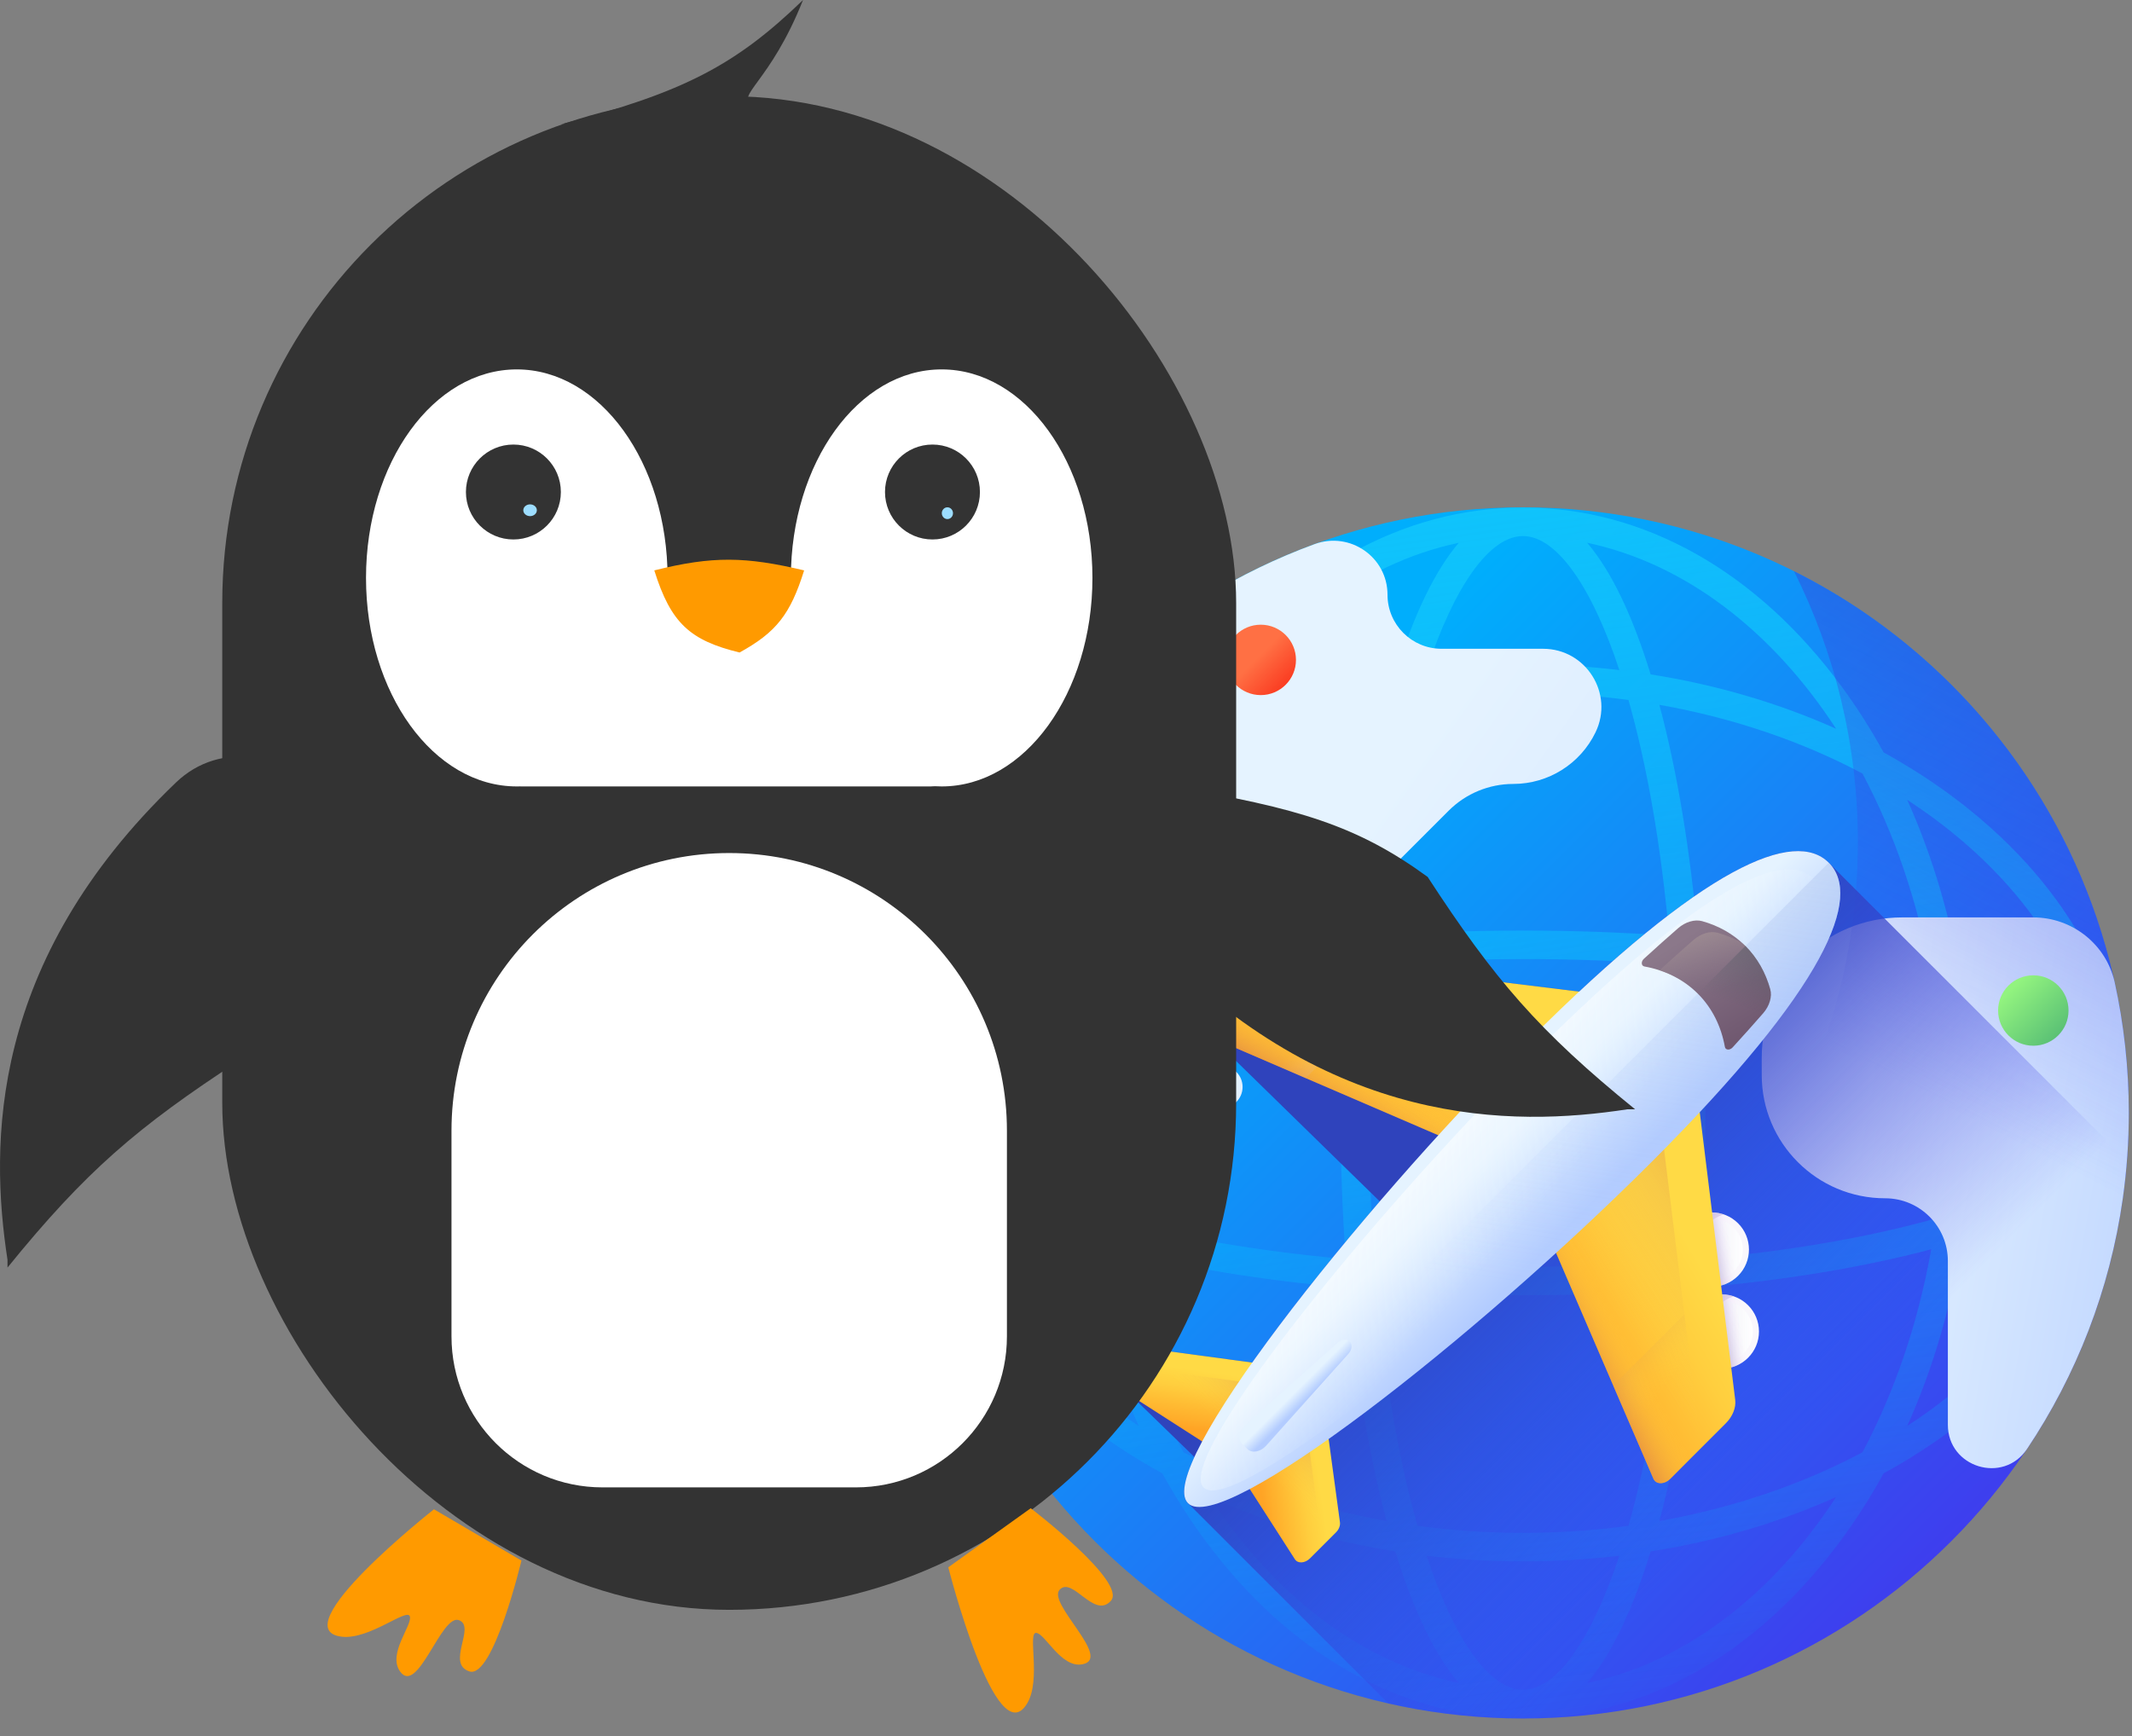<svg width="512" height="417" viewBox="0 0 512 417" fill="none" xmlns="http://www.w3.org/2000/svg">
<rect x="0" y="0" width="512" height="417" fill="#808080" stroke="none"/>
<path d="M365.745 412.767C446.093 412.767 511.228 347.644 511.228 267.31C511.228 186.977 446.093 121.854 365.745 121.854C285.397 121.854 220.262 186.977 220.262 267.31C220.262 347.644 285.397 412.767 365.745 412.767Z" fill="url(#paint0_linear_303_15692)"/>
<path d="M468.182 190.804C463.19 187.138 457.897 183.775 452.349 180.721C449.295 175.174 445.931 169.882 442.264 164.891C421.9 137.174 394.724 121.91 365.743 121.91C336.762 121.91 309.587 137.174 289.223 164.891C285.555 169.882 282.192 175.175 279.138 180.721C273.59 183.775 268.297 187.137 263.305 190.804C235.583 211.165 220.316 238.335 220.316 267.311C220.316 296.287 235.583 323.457 263.305 343.818C268.297 347.484 273.591 350.847 279.138 353.9C282.192 359.447 285.555 364.739 289.223 369.73C309.587 397.447 336.762 412.711 365.743 412.711C394.724 412.711 421.9 397.447 442.264 369.73C445.931 364.739 449.295 359.447 452.349 353.9C457.897 350.846 463.19 347.484 468.182 343.817C495.903 323.457 511.17 296.286 511.17 267.31C511.17 238.334 495.903 211.165 468.182 190.804ZM365.743 405.867C357.757 405.867 349.291 393.972 342.599 373.675C350.184 374.567 357.916 375.029 365.743 375.029C373.571 375.029 381.303 374.567 388.888 373.675C382.195 393.972 373.73 405.867 365.743 405.867ZM365.743 368.184C357.09 368.184 348.623 367.599 340.404 366.488C335.844 350.365 332.532 331.01 330.637 309.878C341.982 310.689 353.752 311.107 365.743 311.107C377.735 311.107 389.505 310.689 400.85 309.878C398.955 331.01 395.644 350.364 391.083 366.488C382.865 367.599 374.397 368.184 365.743 368.184ZM365.743 128.755C373.73 128.755 382.195 140.651 388.888 160.947C381.303 160.055 373.571 159.592 365.743 159.592C357.916 159.592 350.184 160.055 342.599 160.947C349.291 140.65 357.757 128.755 365.743 128.755ZM365.743 166.438C374.397 166.438 382.865 167.023 391.083 168.134C395.644 184.258 398.955 203.612 400.85 224.744C389.505 223.933 377.735 223.515 365.743 223.515C353.752 223.515 341.983 223.933 330.637 224.744C332.531 203.612 335.843 184.258 340.404 168.134C348.623 167.023 357.09 166.438 365.743 166.438ZM328.785 267.311C328.785 255.106 329.225 243.146 330.073 231.647C341.575 230.799 353.536 230.359 365.743 230.359C377.95 230.359 389.912 230.799 401.414 231.647C402.262 243.146 402.702 255.106 402.702 267.311C402.702 279.516 402.262 291.475 401.414 302.974C389.912 303.822 377.95 304.262 365.743 304.262C353.537 304.262 341.575 303.822 330.073 302.974C329.225 291.476 328.785 279.516 328.785 267.311ZM323.168 302.41C302.033 300.517 282.674 297.206 266.548 292.645C265.438 284.428 264.851 275.962 264.851 267.311C264.851 258.659 265.437 250.193 266.548 241.976C282.674 237.416 302.033 234.105 323.168 232.211C322.357 243.554 321.939 255.322 321.939 267.311C321.939 279.3 322.357 291.068 323.168 302.41ZM408.319 232.212C429.455 234.105 448.813 237.416 464.94 241.977C466.05 250.194 466.636 258.66 466.636 267.311C466.636 275.963 466.05 284.429 464.94 292.646C448.813 297.206 429.455 300.517 408.319 302.411C409.13 291.068 409.548 279.3 409.548 267.311C409.548 255.322 409.13 243.554 408.319 232.212ZM407.77 225.292C405.968 204.579 402.825 185.479 398.499 169.292C416.352 172.453 432.861 178.137 447.274 185.796C454.934 200.206 460.619 216.711 463.781 234.561C447.59 230.237 428.487 227.094 407.77 225.292ZM323.716 225.292C303 227.094 283.896 230.237 267.706 234.561C270.868 216.711 276.553 200.206 284.213 185.796C298.625 178.137 315.134 172.453 332.987 169.292C328.662 185.479 325.52 204.579 323.716 225.292ZM259.36 290.451C239.06 283.76 227.162 275.296 227.162 267.311C227.162 259.326 239.059 250.862 259.36 244.17C258.468 251.754 258.005 259.485 258.005 267.311C258.005 275.137 258.468 282.867 259.36 290.451ZM323.716 309.33C325.519 330.043 328.662 349.143 332.987 365.33C315.134 362.169 298.625 356.485 284.213 348.826C276.553 334.416 270.868 317.911 267.706 300.061C283.897 304.385 303 307.528 323.716 309.33ZM407.77 309.33C428.487 307.528 447.59 304.385 463.781 300.061C460.619 317.911 454.934 334.416 447.274 348.826C432.861 356.485 416.353 362.169 398.499 365.33C402.825 349.143 405.968 330.042 407.77 309.33ZM472.127 244.171C492.427 250.862 504.324 259.326 504.324 267.311C504.324 275.296 492.427 283.76 472.127 290.452C473.019 282.868 473.481 275.137 473.481 267.311C473.482 259.485 473.02 251.755 472.127 244.171ZM502.707 251.896C496.009 246.185 485.39 241.05 471.093 236.658C468.604 220.897 464.197 205.881 458.028 192.128C481.435 207.367 497.714 228.293 502.707 251.896ZM440.941 175.044C427.185 168.876 412.166 164.47 396.403 161.98C392.009 147.685 386.874 137.068 381.162 130.371C404.769 135.364 425.699 151.64 440.941 175.044ZM350.326 130.372C344.613 137.069 339.478 147.686 335.085 161.981C319.321 164.47 304.302 168.876 290.546 175.044C305.788 151.64 326.718 135.364 350.326 130.372ZM273.459 192.127C267.291 205.881 262.883 220.897 260.394 236.658C246.096 241.05 235.477 246.185 228.779 251.896C233.772 228.293 250.052 207.367 273.459 192.127ZM228.779 282.726C235.477 288.437 246.096 293.572 260.394 297.964C262.883 313.725 267.291 328.741 273.459 342.495C250.052 327.255 233.772 306.329 228.779 282.726ZM290.546 359.578C304.301 365.746 319.32 370.152 335.084 372.641C339.478 386.936 344.613 397.553 350.325 404.251C326.718 399.258 305.788 382.982 290.546 359.578ZM381.161 404.251C386.873 397.553 392.008 386.936 396.402 372.641C412.166 370.152 427.185 365.745 440.941 359.578C425.699 382.982 404.769 399.258 381.161 404.251ZM458.028 342.495C464.197 328.741 468.604 313.725 471.093 297.965C485.391 293.572 496.009 288.438 502.707 282.727C497.714 306.329 481.435 327.255 458.028 342.495Z" fill="url(#paint1_linear_303_15692)"/>
<path d="M315.71 130.689C279.285 144.028 249.685 171.515 233.56 206.493C231.649 210.638 230.703 215.163 230.703 219.727C230.703 228.229 234.081 236.383 240.094 242.395L243.067 245.367C256.392 258.69 274.464 266.174 293.308 266.174C296.124 266.174 298.406 263.892 298.406 261.078C298.406 258.263 296.124 255.982 293.308 255.982H277.639C270.413 255.982 264.554 250.124 264.554 242.899C264.554 235.673 270.412 229.816 277.639 229.816H289.877C304.552 229.816 318.625 223.988 329.001 213.613L347.897 194.721C352.012 190.607 357.593 188.296 363.412 188.296C371.83 188.296 379.505 183.48 383.167 175.902C387.655 166.614 380.887 155.83 370.571 155.83H346.191C339.023 155.83 333.212 150.02 333.212 142.853C333.212 133.81 324.204 127.578 315.71 130.689Z" fill="url(#paint2_linear_303_15692)"/>
<path d="M507.843 235.97C505.833 226.823 497.653 220.354 488.287 220.354H467.779H456.816C438.183 220.354 423.078 235.456 423.078 254.085V258.189C423.078 274.552 436.346 287.818 452.712 287.818C461.033 287.818 467.779 294.562 467.779 302.882V342.22C467.779 352.472 481.092 356.555 486.79 348.033C498.631 330.322 506.686 309.863 509.798 287.818C510.739 281.121 511.23 274.27 511.23 267.311C511.229 256.549 510.059 246.064 507.843 235.97Z" fill="url(#paint3_linear_303_15692)"/>
<path d="M430.825 137.193C440.637 156.773 446.168 178.87 446.168 202.261C446.168 282.594 381.033 347.718 300.685 347.718C277.289 347.718 255.189 342.188 235.605 332.377C259.492 380.041 308.793 412.767 365.745 412.767C446.093 412.767 511.229 347.644 511.229 267.31C511.229 210.367 478.497 161.076 430.825 137.193Z" fill="url(#paint4_linear_303_15692)"/>
<path d="M439.171 207.205C431.876 199.912 413.744 205.944 379.224 238.179L359.052 235.694L352.535 228.972C349.052 225.49 343.406 225.49 339.923 228.972C339.09 229.805 338.466 230.763 338.034 231.784L332.845 226.566C329.363 223.083 323.716 223.083 320.233 226.566C319.068 227.73 318.303 229.139 317.917 230.626L310.115 229.664C308.254 229.435 306.119 230.286 304.506 231.899L291.152 245.251C289.742 246.66 289.749 248.69 291.166 249.3L331.354 288.565C319.637 302.193 308.932 315.668 300.713 327.282L280.707 324.567C279.903 324.458 278.975 324.823 278.274 325.523L272.042 331.754C270.839 332.957 270.731 334.683 271.816 335.38L286.841 349.957C284.319 355.473 283.623 359.381 285.295 361.053L333.408 409.157C343.808 411.517 354.628 412.768 365.743 412.768C442.224 412.768 504.918 353.761 510.776 278.798L439.171 207.205Z" fill="url(#paint5_linear_303_15692)"/>
<path d="M326.539 241.788C331.464 241.788 335.457 237.796 335.457 232.871C335.457 227.947 331.464 223.955 326.539 223.955C321.614 223.955 317.621 227.947 317.621 232.871C317.621 237.796 321.614 241.788 326.539 241.788Z" fill="url(#paint6_linear_303_15692)"/>
<path d="M326.541 240.311C330.652 240.311 333.984 236.98 333.984 232.87C333.984 228.76 330.652 225.428 326.541 225.428C322.43 225.428 319.098 228.76 319.098 232.87C319.098 236.98 322.43 240.311 326.541 240.311Z" fill="url(#paint7_linear_303_15692)"/>
<path d="M335.004 230.051C334.581 231.324 333.862 232.522 332.849 233.536C329.366 237.018 323.719 237.018 320.237 233.536C319.222 232.522 318.504 231.324 318.081 230.051C317.05 233.152 317.768 236.707 320.237 239.175C323.719 242.658 329.366 242.658 332.849 239.175C335.317 236.707 336.035 233.152 335.004 230.051Z" fill="url(#paint8_linear_303_15692)"/>
<path d="M326.539 241.788C331.464 241.788 335.457 237.796 335.457 232.871C335.457 227.947 331.464 223.955 326.539 223.955C321.614 223.955 317.621 227.947 317.621 232.871C317.621 237.796 321.614 241.788 326.539 241.788Z" fill="url(#paint9_linear_303_15692)"/>
<path d="M352.537 241.581C349.054 245.063 343.407 245.063 339.925 241.581C336.442 238.099 336.442 232.453 339.925 228.971C343.407 225.489 349.054 225.489 352.537 228.971C356.019 232.453 356.019 238.099 352.537 241.581Z" fill="url(#paint10_linear_303_15692)"/>
<path d="M346.232 242.718C350.343 242.718 353.675 239.386 353.675 235.276C353.675 231.166 350.343 227.834 346.232 227.834C342.121 227.834 338.789 231.166 338.789 235.276C338.789 239.386 342.121 242.718 346.232 242.718Z" fill="url(#paint11_linear_303_15692)"/>
<path d="M354.692 232.457C354.268 233.731 353.55 234.928 352.536 235.942C349.053 239.424 343.407 239.424 339.924 235.942C338.91 234.928 338.192 233.731 337.768 232.457C336.737 235.558 337.455 239.113 339.924 241.582C343.407 245.064 349.053 245.064 352.536 241.582C355.005 239.113 355.723 235.558 354.692 232.457Z" fill="url(#paint12_linear_303_15692)"/>
<path d="M352.537 241.581C349.054 245.063 343.407 245.063 339.925 241.581C336.442 238.099 336.442 232.453 339.925 228.971C343.407 225.489 349.054 225.489 352.537 228.971C356.019 232.453 356.019 238.099 352.537 241.581Z" fill="url(#paint13_linear_303_15692)"/>
<path d="M413.5 328.733C418.425 328.733 422.418 324.741 422.418 319.817C422.418 314.892 418.425 310.9 413.5 310.9C408.575 310.9 404.582 314.892 404.582 319.817C404.582 324.741 408.575 328.733 413.5 328.733Z" fill="url(#paint14_linear_303_15692)"/>
<path d="M413.502 327.259C417.612 327.259 420.945 323.927 420.945 319.817C420.945 315.707 417.612 312.375 413.502 312.375C409.391 312.375 406.059 315.707 406.059 319.817C406.059 323.927 409.391 327.259 413.502 327.259Z" fill="url(#paint15_linear_303_15692)"/>
<path d="M416.32 311.356C415.046 311.779 413.849 312.498 412.834 313.511C409.352 316.993 409.352 322.639 412.834 326.121C413.849 327.135 415.046 327.853 416.32 328.276C413.219 329.307 409.663 328.589 407.194 326.121C403.711 322.639 403.711 316.993 407.194 313.511C409.663 311.043 413.218 310.325 416.32 311.356Z" fill="url(#paint16_linear_303_15692)"/>
<path d="M413.5 328.733C418.425 328.733 422.418 324.741 422.418 319.817C422.418 314.892 418.425 310.9 413.5 310.9C408.575 310.9 404.582 314.892 404.582 319.817C404.582 324.741 408.575 328.733 413.5 328.733Z" fill="url(#paint17_linear_303_15692)"/>
<path d="M404.788 293.826C401.305 297.309 401.305 302.954 404.788 306.436C408.271 309.918 413.917 309.918 417.4 306.436C420.883 302.954 420.883 297.309 417.4 293.826C413.917 290.344 408.271 290.344 404.788 293.826Z" fill="url(#paint18_linear_303_15692)"/>
<path d="M411.096 307.571C415.206 307.571 418.539 304.239 418.539 300.129C418.539 296.019 415.206 292.688 411.096 292.688C406.985 292.688 403.652 296.019 403.652 300.129C403.652 304.239 406.985 307.571 411.096 307.571Z" fill="url(#paint19_linear_303_15692)"/>
<path d="M413.914 291.67C412.64 292.094 411.443 292.812 410.428 293.826C406.945 297.308 406.945 302.953 410.428 306.435C411.443 307.449 412.64 308.167 413.914 308.591C410.813 309.622 407.256 308.903 404.788 306.435C401.305 302.953 401.305 297.308 404.788 293.826C407.256 291.358 410.812 290.64 413.914 291.67Z" fill="url(#paint20_linear_303_15692)"/>
<path d="M404.788 293.826C401.305 297.309 401.305 302.954 404.788 306.436C408.271 309.918 413.917 309.918 417.4 306.436C420.883 302.954 420.883 297.309 417.4 293.826C413.917 290.344 408.271 290.344 404.788 293.826Z" fill="url(#paint21_linear_303_15692)"/>
<path d="M271.816 335.379L290.931 347.658L310.046 328.547L280.707 324.566C279.903 324.457 278.975 324.822 278.274 325.522L272.042 331.754C270.839 332.956 270.731 334.681 271.816 335.379Z" fill="url(#paint22_linear_303_15692)"/>
<path d="M273.91 329.89L272.046 331.753C270.843 332.956 270.735 334.682 271.82 335.379L290.935 347.658L305.682 332.914L276.343 328.933C275.539 328.824 274.611 329.19 273.91 329.89Z" fill="url(#paint23_linear_303_15692)"/>
<path d="M310.973 374.528L298.691 355.416L317.806 336.305L321.788 365.639C321.897 366.442 321.532 367.371 320.831 368.071L314.599 374.302C313.396 375.505 311.67 375.612 310.973 374.528Z" fill="url(#paint24_linear_303_15692)"/>
<path d="M316.463 372.438L314.599 374.302C313.396 375.505 311.67 375.612 310.973 374.528L298.691 355.416L313.438 340.672L317.419 370.006C317.529 370.809 317.163 371.738 316.463 372.438Z" fill="url(#paint25_linear_303_15692)"/>
<path d="M291.168 249.299L351.996 275.51L388.225 239.288L310.117 229.664C308.257 229.435 306.121 230.285 304.508 231.899L291.154 245.251C289.745 246.659 289.752 248.689 291.168 249.299Z" fill="url(#paint26_linear_303_15692)"/>
<path d="M295.898 240.504L291.151 245.25C289.741 246.659 289.748 248.689 291.164 249.299L351.993 275.51L379.615 247.893L301.506 238.27C299.646 238.04 297.512 238.89 295.898 240.504Z" fill="url(#paint27_linear_303_15692)"/>
<path d="M330.661 241.862L301.506 238.269C299.646 238.04 297.512 238.891 295.898 240.504L291.151 245.251C289.741 246.66 289.748 248.69 291.164 249.3L313.567 258.953L330.661 241.862Z" fill="url(#paint28_linear_303_15692)"/>
<path d="M291.168 249.299L351.996 275.51L364.454 263.054L297.019 239.387L291.155 245.25C289.745 246.659 289.752 248.689 291.168 249.299Z" fill="url(#paint29_linear_303_15692)"/>
<path d="M397.07 355.182L370.855 294.365L407.084 258.143L416.71 336.236C416.939 338.096 416.088 340.231 414.474 341.844L401.121 355.195C399.711 356.605 397.681 356.598 397.07 355.182Z" fill="url(#paint30_linear_303_15692)"/>
<path d="M405.867 350.45L401.12 355.196C399.711 356.605 397.68 356.599 397.07 355.182L370.855 294.365L398.477 266.748L408.103 344.842C408.332 346.702 407.481 348.836 405.867 350.45Z" fill="url(#paint31_linear_303_15692)"/>
<path d="M404.508 315.695L408.101 344.844C408.33 346.704 407.48 348.838 405.866 350.452L401.118 355.198C399.709 356.607 397.679 356.601 397.069 355.184L387.414 332.786L404.508 315.695Z" fill="url(#paint32_linear_303_15692)"/>
<path d="M397.07 355.183L370.855 294.366L383.314 281.91L406.984 349.334L401.12 355.197C399.711 356.606 397.681 356.599 397.07 355.183Z" fill="url(#paint33_linear_303_15692)"/>
<path d="M396.441 279.276C353.95 321.759 293.401 369.156 285.296 361.051C277.19 352.947 324.595 292.41 367.086 249.926C409.577 207.443 431.064 199.1 439.17 207.204C447.277 215.309 438.932 236.792 396.441 279.276Z" fill="url(#paint34_linear_303_15692)"/>
<path d="M393.292 278.034C352.876 318.443 295.947 364.188 289.053 357.295C282.16 350.403 327.913 293.485 368.329 253.075C408.746 212.666 428.521 204.069 435.414 210.96C442.308 217.853 433.708 237.625 393.292 278.034Z" fill="url(#paint35_linear_303_15692)"/>
<path d="M396.442 279.276C438.933 236.792 447.278 215.309 439.172 207.205L285.297 361.053C293.403 369.157 353.951 321.76 396.442 279.276Z" fill="url(#paint36_linear_303_15692)"/>
<path d="M402.981 222.963C400.378 225.228 397.648 227.667 394.784 230.288C394.052 230.958 394.118 231.998 394.911 232.141C399.81 233.023 404.232 235.169 407.718 238.653C411.203 242.138 413.349 246.56 414.231 251.458C414.374 252.25 415.414 252.317 416.085 251.584C418.706 248.721 421.145 245.991 423.411 243.389C424.953 241.618 425.618 239.39 425.118 237.592C424.027 233.663 422.051 230.118 419.152 227.22C416.254 224.322 412.708 222.347 408.779 221.256C406.98 220.756 404.752 221.42 402.981 222.963Z" fill="url(#paint37_linear_303_15692)"/>
<path d="M423.41 243.39C421.419 245.683 419.289 248.073 417.02 250.566C416.711 250.905 416.402 251.244 416.088 251.589C415.416 252.321 414.375 252.254 414.23 251.462C413.352 246.56 411.204 242.137 407.718 238.652C407.512 238.446 407.306 238.247 407.095 238.059C404.619 235.766 401.715 234.108 398.531 233.055C401.394 230.447 404.111 228.015 406.707 225.758C408.48 224.215 410.708 223.549 412.505 224.052C414.641 224.645 416.663 225.498 418.533 226.623C418.744 226.817 418.95 227.017 419.156 227.222C422.055 230.121 424.028 233.666 425.117 237.593C425.619 239.39 424.954 241.617 423.41 243.39Z" fill="url(#paint38_linear_303_15692)"/>
<path d="M414.232 251.458C414.375 252.25 415.415 252.317 416.086 251.585C418.707 248.721 421.147 245.991 423.412 243.39C424.954 241.618 425.619 239.391 425.12 237.592C424.028 233.664 422.052 230.118 419.154 227.221L407.719 238.654C411.204 242.138 413.35 246.561 414.232 251.458Z" fill="url(#paint39_linear_303_15692)"/>
<path d="M299.58 348.055L298.301 346.776C297.232 345.707 297.599 343.652 299.099 342.309L321.185 322.541C322.155 321.673 323.441 321.536 324.133 322.228C324.825 322.919 324.688 324.205 323.819 325.175L304.048 347.257C302.705 348.757 300.649 349.124 299.58 348.055Z" fill="url(#paint40_linear_303_15692)"/>
<path d="M302.769 166.957C307.44 166.957 311.226 163.172 311.226 158.502C311.226 153.832 307.44 150.047 302.769 150.047C298.099 150.047 294.312 153.832 294.312 158.502C294.312 163.172 298.099 166.957 302.769 166.957Z" fill="url(#paint41_linear_303_15692)"/>
<path d="M257.715 229.547C262.385 229.547 266.171 225.762 266.171 221.092C266.171 216.422 262.385 212.637 257.715 212.637C253.044 212.637 249.258 216.422 249.258 221.092C249.258 225.762 253.044 229.547 257.715 229.547Z" fill="url(#paint42_linear_303_15692)"/>
<path d="M488.301 251.174C492.971 251.174 496.757 247.389 496.757 242.719C496.757 238.049 492.971 234.264 488.301 234.264C483.63 234.264 479.844 238.049 479.844 242.719C479.844 247.389 483.63 251.174 488.301 251.174Z" fill="url(#paint43_linear_303_15692)"/>
<path d="M276.161 225.986C319.271 270.963 363.135 270.696 390.803 266.447L392.676 266.447C369.573 247.711 358.906 235.281 342.848 210.625C326.098 198.417 311.9 193.996 281.032 188.895C268.862 198.938 265.897 215.277 276.161 225.986Z" fill="#333333"/>
<path d="M42.262 187.946C-2.715 231.056 -2.448 274.92 1.801 302.588L1.801 304.461C20.538 281.358 32.967 270.691 57.623 254.634C69.831 237.883 74.252 223.685 79.353 192.817C69.31 180.647 52.971 177.682 42.262 187.946Z" fill="#333333"/>
<rect x="53.375" y="23.113" width="243.489" height="363.556" rx="121.744" fill="#333333"/>
<path d="M192.846 0C176.769 15.544 164.252 22.222 134.691 29.849L180.752 25.217C176.398 23.028 184.965 19.884 192.846 0Z" fill="#333333"/>
<path d="M82.118 393.126C67.468 391.476 104.215 362.518 104.215 362.518L125.225 374.834C125.225 374.834 118.439 403.323 112.728 401.458C107.016 399.594 114.417 390.65 110.192 389.142C105.967 387.634 100.303 407.426 96.064 401.458C93.028 397.182 99.09 390.335 98.419 388.237C97.748 386.138 88.722 393.871 82.118 393.126Z" fill="#FF9A00"/>
<path d="M246.71 409.087C239.243 421.799 227.735 376.45 227.735 376.45L247.531 362.267C247.531 362.267 270.797 380.054 266.771 384.513C262.745 388.972 257.585 378.573 254.488 381.82C251.392 385.066 267.169 398.291 259.994 399.735C254.852 400.77 251.062 392.447 248.873 392.206C246.683 391.966 250.076 403.356 246.71 409.087Z" fill="#FF9A00"/>
<path fill-rule="evenodd" clip-rule="evenodd" d="M124.109 188.894C124.358 188.894 124.607 188.891 124.856 188.884C125.018 188.89 125.181 188.894 125.345 188.894H223.428C223.792 188.894 224.152 188.877 224.508 188.844C225.049 188.877 225.592 188.894 226.138 188.894C246.137 188.894 262.349 166.471 262.349 138.811C262.349 111.151 246.137 88.728 226.138 88.728C206.14 88.728 189.928 111.151 189.928 138.811H160.319C160.319 111.151 144.107 88.728 124.109 88.728C104.11 88.728 87.898 111.151 87.898 138.811C87.898 166.471 104.11 188.894 124.109 188.894Z" fill="white"/>
<path d="M193.113 137.003C179.075 133.671 171.167 133.5 157.129 137.003C161.095 149.662 165.684 153.818 177.605 156.727C186.423 151.87 189.812 147.554 193.113 137.003Z" fill="#FF9A00"/>
<ellipse cx="123.291" cy="118.177" rx="11.4" ry="11.4" fill="#333333"/>
<ellipse cx="223.931" cy="118.177" rx="11.4" ry="11.4" fill="#333333"/>
<ellipse cx="227.519" cy="123.265" rx="1.343" ry="1.414" fill="#9DDDFF"/>
<ellipse cx="127.298" cy="122.558" rx="1.626" ry="1.414" fill="#9DDDFF"/>
<path d="M108.426 271.586C108.426 234.752 138.286 204.893 175.12 204.893C211.954 204.893 241.813 234.752 241.813 271.586V320.98C241.813 341.015 225.572 357.257 205.536 357.257H144.703C124.668 357.257 108.426 341.015 108.426 320.98V271.586Z" fill="white"/>
<defs>
<linearGradient id="paint0_linear_303_15692" x1="295.294" y1="196.872" x2="471.592" y2="373.202" gradientUnits="userSpaceOnUse">
<stop stop-color="#00AEFC"/>
<stop offset="1" stop-color="#3F3CEE"/>
</linearGradient>
<linearGradient id="paint1_linear_303_15692" x1="387.979" y1="427.453" x2="335.649" y2="50.436" gradientUnits="userSpaceOnUse">
<stop stop-color="#00AEFC" stop-opacity="0"/>
<stop offset="1" stop-color="#18CFFC"/>
</linearGradient>
<linearGradient id="paint2_linear_303_15692" x1="320.043" y1="209.005" x2="549.237" y2="371.658" gradientUnits="userSpaceOnUse">
<stop stop-color="#E5F3FF"/>
<stop offset="1" stop-color="#B3CCFF"/>
</linearGradient>
<linearGradient id="paint3_linear_303_15692" x1="445.17" y1="279.718" x2="547.891" y2="297.792" gradientUnits="userSpaceOnUse">
<stop stop-color="#E5F3FF"/>
<stop offset="1" stop-color="#B3CCFF"/>
</linearGradient>
<linearGradient id="paint4_linear_303_15692" x1="413.783" y1="238.561" x2="520.688" y2="29.662" gradientUnits="userSpaceOnUse">
<stop stop-color="#3F3CEE" stop-opacity="0"/>
<stop offset="1" stop-color="#2F43BC"/>
</linearGradient>
<linearGradient id="paint5_linear_303_15692" x1="429.182" y1="351.066" x2="355.155" y2="277.025" gradientUnits="userSpaceOnUse">
<stop stop-color="#3F3CEE" stop-opacity="0"/>
<stop offset="1" stop-color="#2F43BC"/>
</linearGradient>
<linearGradient id="paint6_linear_303_15692" x1="326.635" y1="228.077" x2="326.635" y2="244.406" gradientUnits="userSpaceOnUse">
<stop stop-color="#F9F7FC"/>
<stop offset="1" stop-color="#F0DDFC"/>
</linearGradient>
<linearGradient id="paint7_linear_303_15692" x1="326.637" y1="236.912" x2="326.637" y2="225.502" gradientUnits="userSpaceOnUse">
<stop stop-color="#E9EDF5" stop-opacity="0"/>
<stop offset="1" stop-color="white"/>
</linearGradient>
<linearGradient id="paint8_linear_303_15692" x1="324.441" y1="235.428" x2="349.226" y2="227.975" gradientUnits="userSpaceOnUse">
<stop stop-color="#F0DDFC" stop-opacity="0"/>
<stop offset="0.289" stop-color="#C8B7E0" stop-opacity="0.289"/>
<stop offset="0.592" stop-color="#A595C8" stop-opacity="0.592"/>
<stop offset="0.84" stop-color="#8F81B8" stop-opacity="0.84"/>
<stop offset="1" stop-color="#8779B3"/>
</linearGradient>
<linearGradient id="paint9_linear_303_15692" x1="327.442" y1="228.285" x2="325.981" y2="236.451" gradientUnits="userSpaceOnUse">
<stop stop-color="#F0DDFC" stop-opacity="0"/>
<stop offset="0.289" stop-color="#C8B7E0" stop-opacity="0.289"/>
<stop offset="0.592" stop-color="#A595C8" stop-opacity="0.592"/>
<stop offset="0.84" stop-color="#8F81B8" stop-opacity="0.84"/>
<stop offset="1" stop-color="#8779B3"/>
</linearGradient>
<linearGradient id="paint10_linear_303_15692" x1="346.324" y1="230.481" x2="346.324" y2="246.81" gradientUnits="userSpaceOnUse">
<stop stop-color="#F9F7FC"/>
<stop offset="1" stop-color="#F0DDFC"/>
</linearGradient>
<linearGradient id="paint11_linear_303_15692" x1="346.326" y1="239.317" x2="346.325" y2="227.907" gradientUnits="userSpaceOnUse">
<stop stop-color="#E9EDF5" stop-opacity="0"/>
<stop offset="1" stop-color="white"/>
</linearGradient>
<linearGradient id="paint12_linear_303_15692" x1="344.126" y1="237.833" x2="368.91" y2="230.38" gradientUnits="userSpaceOnUse">
<stop stop-color="#F0DDFC" stop-opacity="0"/>
<stop offset="0.289" stop-color="#C8B7E0" stop-opacity="0.289"/>
<stop offset="0.592" stop-color="#A595C8" stop-opacity="0.592"/>
<stop offset="0.84" stop-color="#8F81B8" stop-opacity="0.84"/>
<stop offset="1" stop-color="#8779B3"/>
</linearGradient>
<linearGradient id="paint13_linear_303_15692" x1="347.13" y1="230.688" x2="345.67" y2="238.855" gradientUnits="userSpaceOnUse">
<stop stop-color="#F0DDFC" stop-opacity="0"/>
<stop offset="0.289" stop-color="#C8B7E0" stop-opacity="0.289"/>
<stop offset="0.592" stop-color="#A595C8" stop-opacity="0.592"/>
<stop offset="0.84" stop-color="#8F81B8" stop-opacity="0.84"/>
<stop offset="1" stop-color="#8779B3"/>
</linearGradient>
<linearGradient id="paint14_linear_303_15692" x1="418.316" y1="319.741" x2="401.984" y2="319.741" gradientUnits="userSpaceOnUse">
<stop stop-color="#F9F7FC"/>
<stop offset="1" stop-color="#F0DDFC"/>
</linearGradient>
<linearGradient id="paint15_linear_303_15692" x1="409.48" y1="319.741" x2="420.892" y2="319.741" gradientUnits="userSpaceOnUse">
<stop stop-color="#E9EDF5" stop-opacity="0"/>
<stop offset="1" stop-color="white"/>
</linearGradient>
<linearGradient id="paint16_linear_303_15692" x1="410.963" y1="321.938" x2="418.413" y2="297.156" gradientUnits="userSpaceOnUse">
<stop stop-color="#F0DDFC" stop-opacity="0"/>
<stop offset="0.289" stop-color="#C8B7E0" stop-opacity="0.289"/>
<stop offset="0.592" stop-color="#A595C8" stop-opacity="0.592"/>
<stop offset="0.84" stop-color="#8F81B8" stop-opacity="0.84"/>
<stop offset="1" stop-color="#8779B3"/>
</linearGradient>
<linearGradient id="paint17_linear_303_15692" x1="418.109" y1="318.935" x2="409.941" y2="320.396" gradientUnits="userSpaceOnUse">
<stop stop-color="#F0DDFC" stop-opacity="0"/>
<stop offset="0.289" stop-color="#C8B7E0" stop-opacity="0.289"/>
<stop offset="0.592" stop-color="#A595C8" stop-opacity="0.592"/>
<stop offset="0.84" stop-color="#8F81B8" stop-opacity="0.84"/>
<stop offset="1" stop-color="#8779B3"/>
</linearGradient>
<linearGradient id="paint18_linear_303_15692" x1="415.911" y1="300.058" x2="399.578" y2="300.058" gradientUnits="userSpaceOnUse">
<stop stop-color="#F9F7FC"/>
<stop offset="1" stop-color="#F0DDFC"/>
</linearGradient>
<linearGradient id="paint19_linear_303_15692" x1="407.074" y1="300.056" x2="418.486" y2="300.057" gradientUnits="userSpaceOnUse">
<stop stop-color="#E9EDF5" stop-opacity="0"/>
<stop offset="1" stop-color="white"/>
</linearGradient>
<linearGradient id="paint20_linear_303_15692" x1="408.557" y1="302.255" x2="416.006" y2="277.473" gradientUnits="userSpaceOnUse">
<stop stop-color="#F0DDFC" stop-opacity="0"/>
<stop offset="0.289" stop-color="#C8B7E0" stop-opacity="0.289"/>
<stop offset="0.592" stop-color="#A595C8" stop-opacity="0.592"/>
<stop offset="0.84" stop-color="#8F81B8" stop-opacity="0.84"/>
<stop offset="1" stop-color="#8779B3"/>
</linearGradient>
<linearGradient id="paint21_linear_303_15692" x1="415.703" y1="299.252" x2="407.534" y2="300.713" gradientUnits="userSpaceOnUse">
<stop stop-color="#F0DDFC" stop-opacity="0"/>
<stop offset="0.289" stop-color="#C8B7E0" stop-opacity="0.289"/>
<stop offset="0.592" stop-color="#A595C8" stop-opacity="0.592"/>
<stop offset="0.84" stop-color="#8F81B8" stop-opacity="0.84"/>
<stop offset="1" stop-color="#8779B3"/>
</linearGradient>
<linearGradient id="paint22_linear_303_15692" x1="290.879" y1="329.561" x2="288.786" y2="343.56" gradientUnits="userSpaceOnUse">
<stop stop-color="#FFDA45"/>
<stop offset="0.304" stop-color="#FFCE3E"/>
<stop offset="0.856" stop-color="#FFAE2B"/>
<stop offset="1" stop-color="#FFA425"/>
</linearGradient>
<linearGradient id="paint23_linear_303_15692" x1="286.061" y1="335.209" x2="306.838" y2="313.978" gradientUnits="userSpaceOnUse">
<stop stop-color="#FFDA45" stop-opacity="0"/>
<stop offset="1" stop-color="#B53759"/>
</linearGradient>
<linearGradient id="paint24_linear_303_15692" x1="316.821" y1="355.498" x2="302.821" y2="357.593" gradientUnits="userSpaceOnUse">
<stop stop-color="#FFDA45"/>
<stop offset="0.304" stop-color="#FFCE3E"/>
<stop offset="0.856" stop-color="#FFAE2B"/>
<stop offset="1" stop-color="#FFA425"/>
</linearGradient>
<linearGradient id="paint25_linear_303_15692" x1="311.174" y1="360.32" x2="332.401" y2="339.538" gradientUnits="userSpaceOnUse">
<stop stop-color="#FFDA45" stop-opacity="0"/>
<stop offset="1" stop-color="#B53759"/>
</linearGradient>
<linearGradient id="paint26_linear_303_15692" x1="342.395" y1="237.708" x2="320.675" y2="274.022" gradientUnits="userSpaceOnUse">
<stop stop-color="#FFDA45"/>
<stop offset="0.304" stop-color="#FFCE3E"/>
<stop offset="0.856" stop-color="#FFAE2B"/>
<stop offset="1" stop-color="#FFA425"/>
</linearGradient>
<linearGradient id="paint27_linear_303_15692" x1="325.426" y1="261.401" x2="370.078" y2="194.844" gradientUnits="userSpaceOnUse">
<stop stop-color="#FFDA45" stop-opacity="0"/>
<stop offset="1" stop-color="#B53759"/>
</linearGradient>
<linearGradient id="paint28_linear_303_15692" x1="314.357" y1="249.863" x2="335.934" y2="276.929" gradientUnits="userSpaceOnUse">
<stop stop-color="#F0DDFC" stop-opacity="0"/>
<stop offset="0.289" stop-color="#C8B7E0" stop-opacity="0.289"/>
<stop offset="0.592" stop-color="#A595C8" stop-opacity="0.592"/>
<stop offset="0.84" stop-color="#8F81B8" stop-opacity="0.84"/>
<stop offset="1" stop-color="#8779B3"/>
</linearGradient>
<linearGradient id="paint29_linear_303_15692" x1="326.411" y1="256.66" x2="317.392" y2="273.413" gradientUnits="userSpaceOnUse">
<stop stop-color="#FFDA45" stop-opacity="0"/>
<stop offset="1" stop-color="#B53759"/>
</linearGradient>
<linearGradient id="paint30_linear_303_15692" x1="408.684" y1="303.985" x2="372.371" y2="325.713" gradientUnits="userSpaceOnUse">
<stop stop-color="#FFDA45"/>
<stop offset="0.304" stop-color="#FFCE3E"/>
<stop offset="0.856" stop-color="#FFAE2B"/>
<stop offset="1" stop-color="#FFA425"/>
</linearGradient>
<linearGradient id="paint31_linear_303_15692" x1="389.355" y1="318.017" x2="455.908" y2="273.352" gradientUnits="userSpaceOnUse">
<stop stop-color="#FFDA45" stop-opacity="0"/>
<stop offset="1" stop-color="#B53759"/>
</linearGradient>
<linearGradient id="paint32_linear_303_15692" x1="399.064" y1="334.041" x2="372.002" y2="312.459" gradientUnits="userSpaceOnUse">
<stop stop-color="#FFDA45" stop-opacity="0"/>
<stop offset="1" stop-color="#B53759"/>
</linearGradient>
<linearGradient id="paint33_linear_303_15692" x1="389.729" y1="319.967" x2="372.975" y2="328.99" gradientUnits="userSpaceOnUse">
<stop stop-color="#FFDA45" stop-opacity="0"/>
<stop offset="1" stop-color="#B53759"/>
</linearGradient>
<linearGradient id="paint34_linear_303_15692" x1="356.292" y1="278.205" x2="374.657" y2="296.573" gradientUnits="userSpaceOnUse">
<stop stop-color="#E5F3FF"/>
<stop offset="1" stop-color="#B3CCFF"/>
</linearGradient>
<linearGradient id="paint35_linear_303_15692" x1="369.02" y1="290.195" x2="342.889" y2="266.858" gradientUnits="userSpaceOnUse">
<stop stop-color="#E5F3FF" stop-opacity="0"/>
<stop offset="1" stop-color="white"/>
</linearGradient>
<linearGradient id="paint36_linear_303_15692" x1="360.929" y1="307.757" x2="401.585" y2="23.901" gradientUnits="userSpaceOnUse">
<stop stop-color="#B3CCFF" stop-opacity="0"/>
<stop offset="1" stop-color="#9FB0CB"/>
</linearGradient>
<linearGradient id="paint37_linear_303_15692" x1="404.473" y1="225.185" x2="420.464" y2="250.319" gradientUnits="userSpaceOnUse">
<stop stop-color="#8B788A"/>
<stop offset="1" stop-color="#6E566E"/>
</linearGradient>
<linearGradient id="paint38_linear_303_15692" x1="412.547" y1="237.824" x2="408.312" y2="223.15" gradientUnits="userSpaceOnUse">
<stop stop-color="#8B788A" stop-opacity="0"/>
<stop offset="1" stop-color="#9E8C92"/>
</linearGradient>
<linearGradient id="paint39_linear_303_15692" x1="415.831" y1="241.146" x2="425.881" y2="215.28" gradientUnits="userSpaceOnUse">
<stop stop-color="#555A66" stop-opacity="0"/>
<stop offset="1" stop-color="#555A66"/>
</linearGradient>
<linearGradient id="paint40_linear_303_15692" x1="311.049" y1="334.335" x2="313.226" y2="336.513" gradientUnits="userSpaceOnUse">
<stop stop-color="#E5F3FF"/>
<stop offset="1" stop-color="#B3CCFF"/>
</linearGradient>
<linearGradient id="paint41_linear_303_15692" x1="302.114" y1="157.847" x2="311.427" y2="167.162" gradientUnits="userSpaceOnUse">
<stop stop-color="#FF7044"/>
<stop offset="1" stop-color="#F92814"/>
</linearGradient>
<linearGradient id="paint42_linear_303_15692" x1="254.137" y1="217.515" x2="264.294" y2="227.675" gradientUnits="userSpaceOnUse">
<stop stop-color="#92F37F"/>
<stop offset="1" stop-color="#4AB272"/>
</linearGradient>
<linearGradient id="paint43_linear_303_15692" x1="483.081" y1="237.5" x2="497.653" y2="252.075" gradientUnits="userSpaceOnUse">
<stop stop-color="#92F37F"/>
<stop offset="1" stop-color="#4AB272"/>
</linearGradient>
</defs>
</svg>
